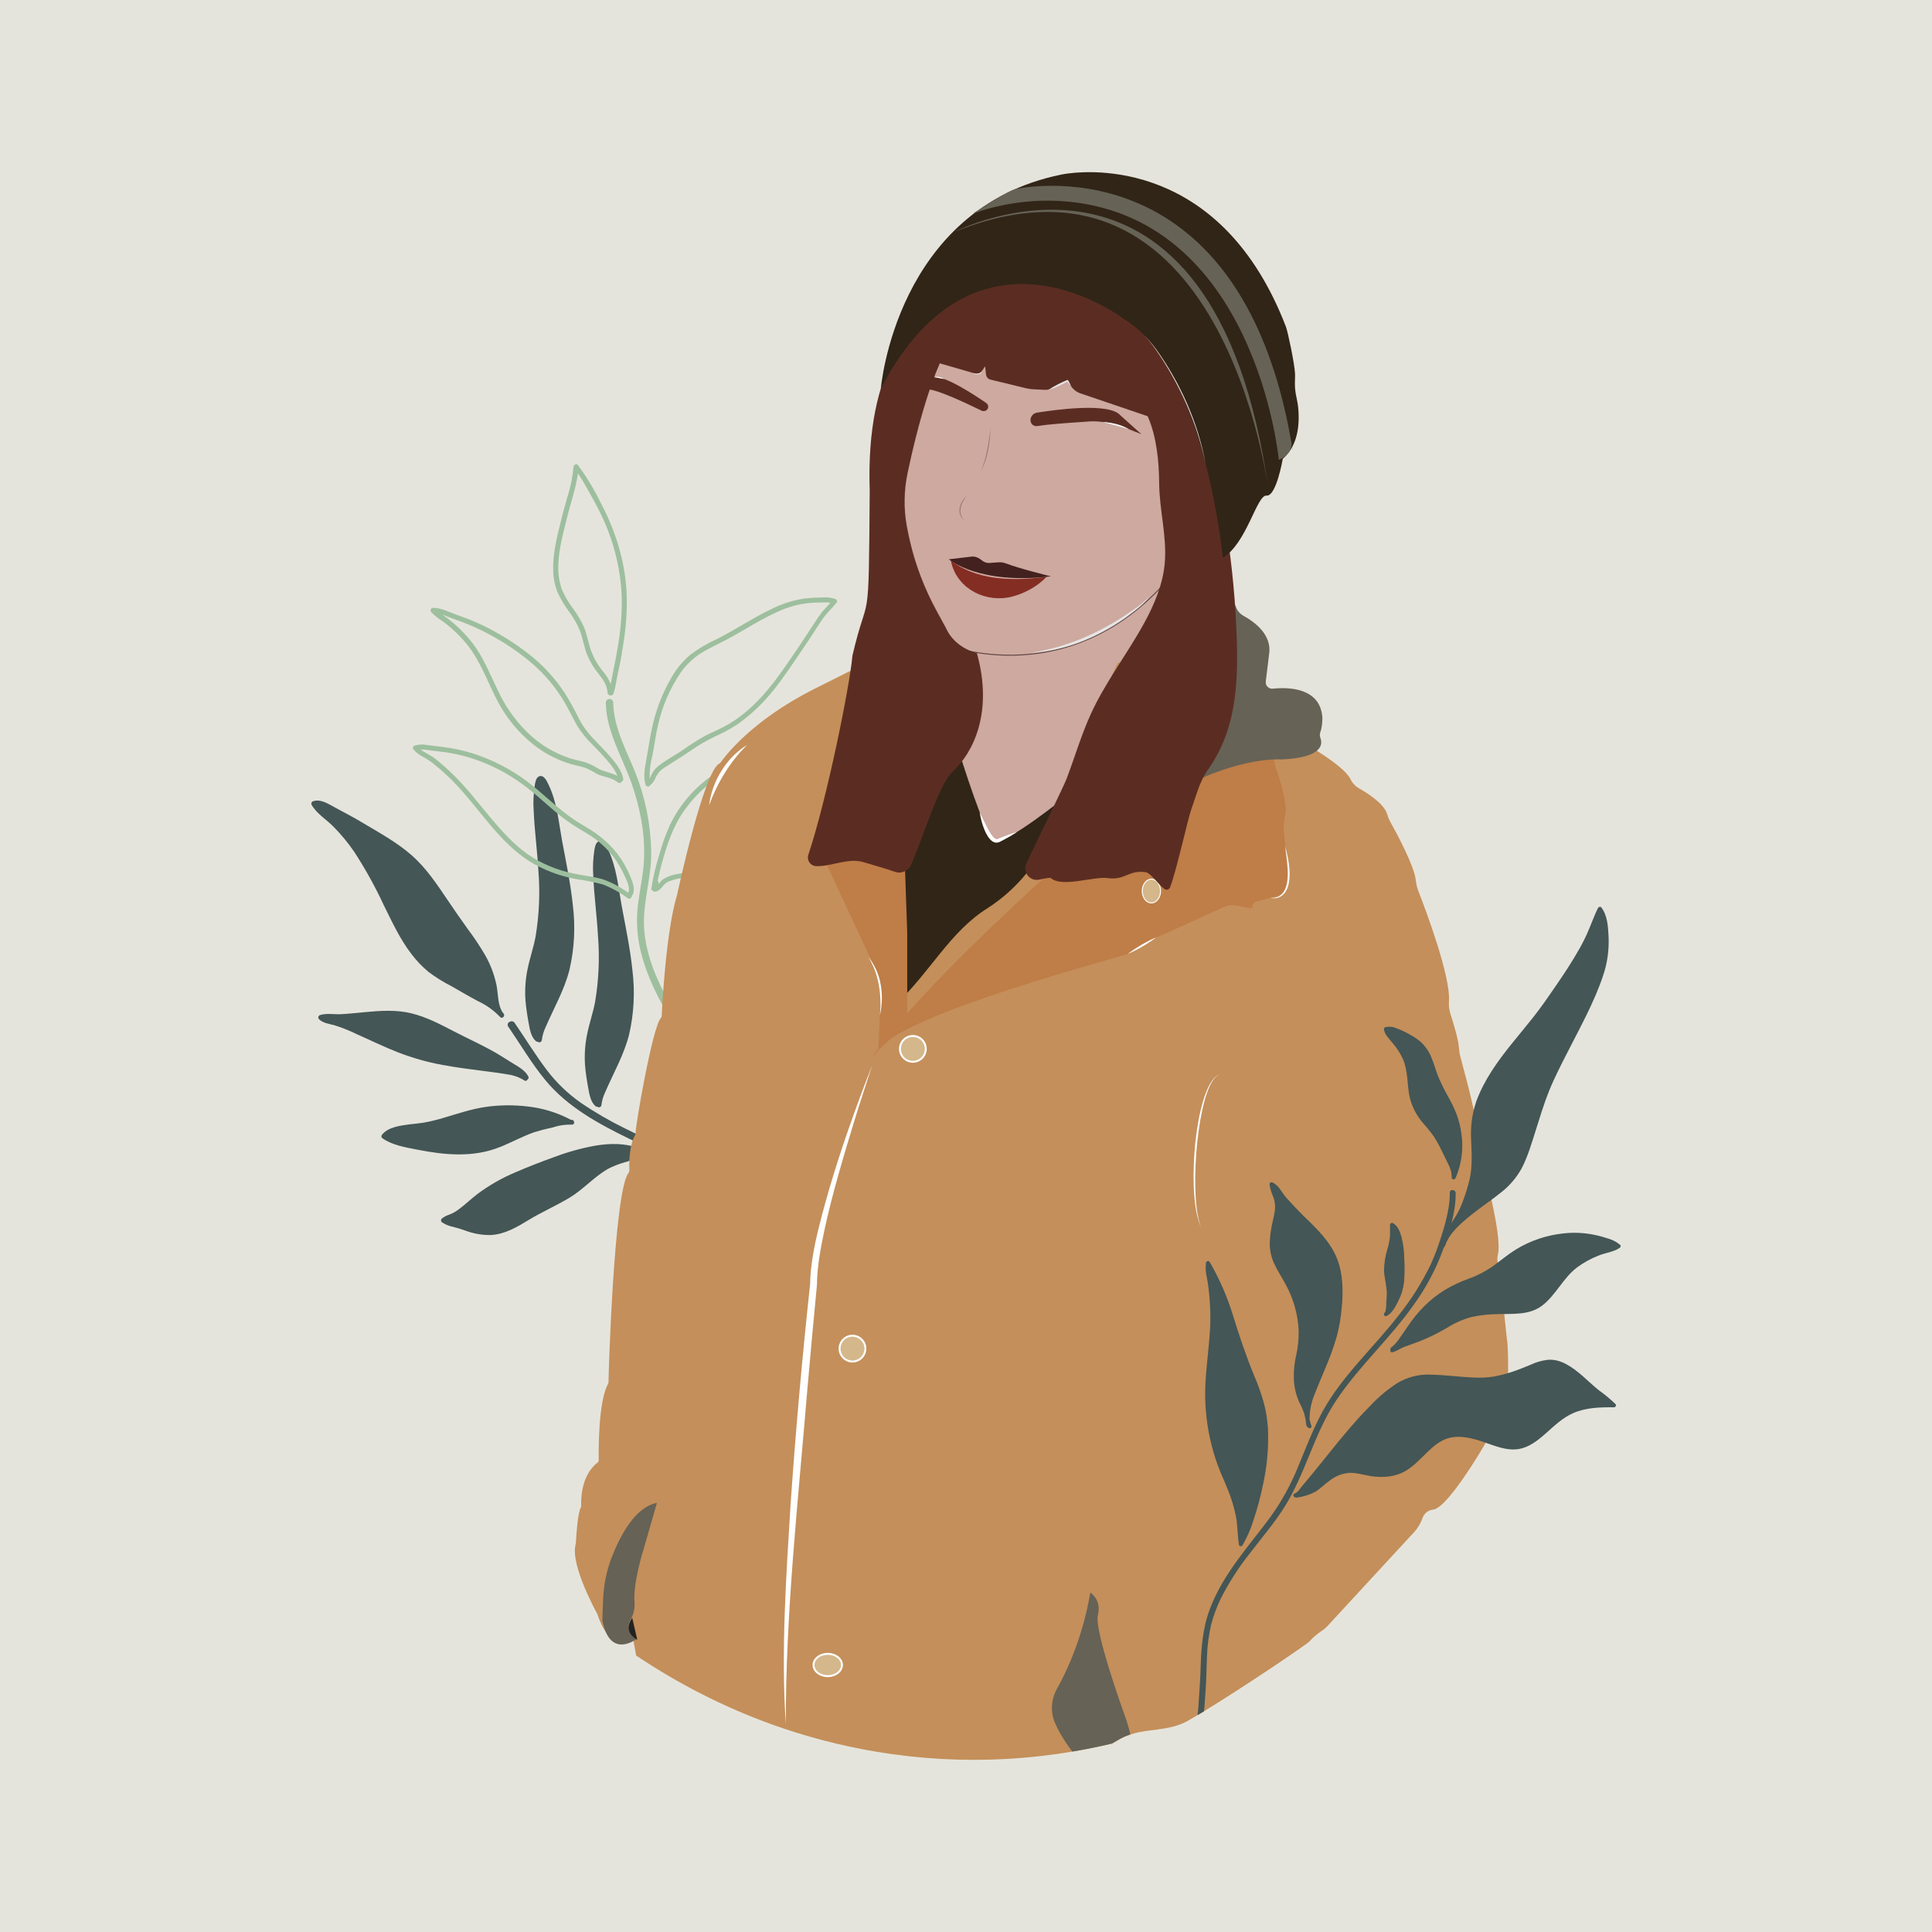 <?xml version="1.0" encoding="utf-8"?>
<!-- Generator: Adobe Illustrator 26.0.3, SVG Export Plug-In . SVG Version: 6.00 Build 0)  -->
<svg version="1.1" id="Layer_1" xmlns="http://www.w3.org/2000/svg" xmlns:xlink="http://www.w3.org/1999/xlink" x="0px" y="0px"
	 viewBox="0 0 500 500" style="enable-background:new 0 0 500 500;" xml:space="preserve">
<style type="text/css">
	.st0{fill:#E5E4DC;}
	.st1{fill:#445656;}
	.st2{fill:#9DBF9E;}
	.st3{fill:#CDA9A0;}
	.st4{fill:#312517;}
	.st5{fill:#CDA9A0;stroke:#604642;stroke-width:0.25;stroke-miterlimit:10;}
	.st6{fill:#5B2D22;}
	.st7{opacity:0.5;}
	.st8{fill:#604642;}
	.st9{fill:#842D23;}
	.st10{fill:#C48F5A;}
	.st11{fill:#BF7D47;}
	.st12{fill:#D4B78B;stroke:#FFFFFF;stroke-width:0.5;stroke-miterlimit:10;}
	.st13{fill:#D4B78B;stroke:#FFFFFF;stroke-width:0.25;stroke-miterlimit:10;}
	.st14{fill:#666256;}
	.st15{fill:#FFFFFF;}
	.st16{fill:#43211F;}
	.st17{fill:#232222;}
	.st18{fill:#E5E5E5;}
</style>
<rect class="st0" width="500" height="500"/>
<g>
	<path class="st1" d="M133.18,264.71c2.79,4.06,5.35,8.27,8.32,12.2c2.5,3.29,5.49,6.17,8.88,8.53c3.64,2.48,7.46,4.69,11.42,6.62
		c4.29,2.16,8.67,4.12,13.1,5.98c3.94,1.66,8.35,3.5,12.71,3.32c1.23-0.05,1.25,1.86,0,1.92c-4,0.16-8.07-1.29-11.74-2.77
		c-4.44-1.81-8.83-3.75-13.14-5.85c-7.87-3.84-15.87-8.19-21.54-15.06c-3.61-4.35-6.46-9.26-9.65-13.9
		C130.85,264.7,132.49,263.74,133.18,264.71z"/>
	<path class="st1" d="M80.65,208.3c1.28,2.24,3.68,3.69,5.49,5.48c2.07,2.07,3.94,4.33,5.59,6.75c2.83,4.37,5.36,8.93,7.56,13.66
		c2.16,4.35,4.2,8.83,7.19,12.71c1.29,1.71,2.77,3.26,4.41,4.63c1.88,1.4,3.88,2.65,5.97,3.71c2.29,1.31,4.56,2.65,6.89,3.88
		c2.13,0.99,4.05,2.37,5.67,4.07c0.53,0.63,1.42-0.28,0.9-0.9l-0.16-0.17c-1.4-2.01-1.2-4.72-1.64-7.03
		c-0.56-2.79-1.57-5.47-2.99-7.94c-1.36-2.33-2.86-4.58-4.49-6.74c-1.72-2.38-3.38-4.8-5.03-7.23c-2.9-4.27-5.65-8.51-9.58-11.93
		c-3.77-3.28-8.13-5.66-12.4-8.21c-2.37-1.43-4.8-2.71-7.26-4.02c-1.69-0.9-3.7-2.31-5.7-1.68c-0.1,0.02-0.19,0.07-0.26,0.14
		c-0.08,0.07-0.14,0.15-0.18,0.24c-0.04,0.09-0.06,0.19-0.05,0.29C80.57,208.11,80.6,208.21,80.65,208.3z"/>
	<path class="st1" d="M82.56,263.77c0.97,1.01,2.65,1.2,3.94,1.55c1.96,0.61,3.88,1.37,5.72,2.27c3.58,1.59,7.09,3.31,10.74,4.74
		c3.73,1.45,7.59,2.55,11.53,3.27c4.02,0.76,8.08,1.22,12.14,1.76c1.58,0.21,3.19,0.41,4.77,0.7c1.52,0.2,2.99,0.73,4.28,1.55
		c0.07,0.05,0.14,0.09,0.22,0.1c0.08,0.02,0.17,0.01,0.25-0.01c0.08-0.02,0.15-0.06,0.22-0.12c0.06-0.06,0.11-0.12,0.14-0.2
		c0.07-0.04,0.13-0.09,0.18-0.15c0.05-0.06,0.08-0.13,0.1-0.21s0.02-0.16,0.01-0.23s-0.04-0.15-0.08-0.22
		c-0.78-1.46-2.32-2.38-3.71-3.2c-1.68-1-3.3-2.11-5-3.07c-3.47-1.98-7.12-3.6-10.67-5.45c-3.55-1.85-7.01-3.65-10.82-4.59
		c-4-0.99-8.11-0.69-12.16-0.31c-2.04,0.18-4.07,0.41-6.12,0.52c-1.76,0.09-3.72-0.32-5.41,0.23c-0.11,0.03-0.21,0.09-0.28,0.17
		c-0.08,0.08-0.13,0.18-0.16,0.28c-0.03,0.11-0.03,0.22,0,0.33C82.43,263.59,82.48,263.69,82.56,263.77z"/>
	<path class="st1" d="M98.88,293.65c-0.07,0.07-0.12,0.15-0.14,0.24c-0.03,0.09-0.04,0.19-0.02,0.28c0.01,0.09,0.05,0.18,0.1,0.26
		c0.05,0.08,0.13,0.14,0.21,0.19c2.54,1.77,5.92,2.31,8.91,2.9c7.12,1.4,14.45,2.12,21.38-0.64c3.01-1.19,5.85-2.77,8.9-3.85
		c1.58-0.49,3.19-0.91,4.81-1.25c1.59-0.53,3.27-0.78,4.96-0.73c0.81,0.1,0.81-1.15,0-1.25h-0.31l-0.07-0.07
		c-3.44-1.81-7.21-2.96-11.1-3.38c-3.45-0.41-6.94-0.39-10.39,0.06c-3.88,0.51-7.55,1.77-11.3,2.88c-1.76,0.54-3.56,0.97-5.37,1.28
		c-1.2,0.19-2.42,0.28-3.61,0.43C103.49,291.32,100.45,291.7,98.88,293.65z"/>
	<path class="st1" d="M147.37,251.01c1.28-5.48,1.57-11.15,0.88-16.73c-0.58-5.63-1.76-11.18-2.79-16.73
		c-0.88-4.83-1.31-9.92-3.47-14.43c-0.39-0.81-1.12-2.53-2.29-2.26c-0.88,0.19-1.1,1.31-1.25,2.04c-0.38,2.32-0.5,4.67-0.33,7.02
		c0.23,5.17,0.93,10.32,1.22,15.49c0.45,5.68,0.2,11.39-0.74,17.01c-0.53,2.82-1.49,5.55-2.06,8.36c-0.56,2.66-0.74,5.4-0.55,8.12
		c0.16,1.95,0.47,3.92,0.82,5.84c0.27,1.56,0.62,3.61,1.85,4.68c0.06,0.06,0.14,0.1,0.22,0.13s0.17,0.04,0.25,0.03
		c0.09,0.08,0.2,0.14,0.32,0.16c0.12,0.02,0.24,0.01,0.36-0.03c0.11-0.04,0.21-0.12,0.29-0.22c0.07-0.1,0.12-0.22,0.13-0.34
		c0.14-1.15,0.47-2.27,0.97-3.31C143.31,260.93,146.03,256.27,147.37,251.01z"/>
	<path class="st1" d="M162.79,267.83c1.28-5.48,1.57-11.15,0.88-16.73c-0.58-5.63-1.76-11.18-2.79-16.73
		c-0.88-4.83-1.31-9.92-3.47-14.43c-0.39-0.81-1.12-2.53-2.29-2.26c-0.88,0.19-1.1,1.31-1.25,2.04c-0.38,2.32-0.5,4.67-0.33,7.02
		c0.23,5.17,0.93,10.32,1.22,15.49c0.45,5.68,0.2,11.39-0.74,17.01c-0.53,2.82-1.49,5.55-2.06,8.36c-0.56,2.66-0.74,5.4-0.55,8.12
		c0.16,1.95,0.47,3.92,0.82,5.84c0.27,1.56,0.62,3.61,1.85,4.68c0.06,0.06,0.14,0.1,0.22,0.13s0.17,0.04,0.25,0.03
		c0.09,0.08,0.2,0.14,0.32,0.16c0.12,0.02,0.24,0.01,0.36-0.03c0.11-0.04,0.21-0.12,0.29-0.22c0.07-0.1,0.12-0.22,0.13-0.34
		c0.14-1.15,0.47-2.27,0.97-3.31C158.73,277.75,161.45,273.09,162.79,267.83z"/>
	<path class="st1" d="M114.32,315.39c-0.07,0.07-0.12,0.15-0.15,0.24s-0.04,0.19-0.03,0.28c0.01,0.1,0.05,0.19,0.1,0.27
		c0.05,0.08,0.13,0.15,0.21,0.2c0.83,0.54,1.76,0.92,2.74,1.11c1.07,0.27,2.1,0.59,3.14,0.95c2.11,0.81,4.36,1.21,6.62,1.19
		c3.69-0.18,6.81-2.04,9.88-3.91c3.46-2.1,7.19-3.71,10.64-5.8c3.46-2.09,6.21-5.27,9.75-7.35c1.45-0.76,2.98-1.36,4.56-1.8
		c1.47-0.36,2.83-1.1,3.92-2.14c0.07-0.08,0.12-0.18,0.14-0.29c0.02-0.11,0.01-0.22-0.02-0.32c0.04-0.16,0.02-0.33-0.05-0.47
		c-0.07-0.15-0.2-0.26-0.35-0.33c-3.65-1.46-7.64-1.34-11.43-0.71c-3.54,0.64-7.01,1.6-10.37,2.87c-3.43,1.23-6.86,2.55-10.2,4
		c-3.53,1.48-6.86,3.38-9.91,5.67c-1.61,1.23-3.09,2.66-4.71,3.87c-0.76,0.58-1.59,1.06-2.48,1.41
		C115.59,314.55,114.92,314.91,114.32,315.39z"/>
	<path class="st2" d="M163.33,202.42c-2.42-6.74-6.43-13.21-6.55-20.57c0-0.25,0.1-0.5,0.28-0.68s0.42-0.28,0.68-0.28
		c0.25,0,0.5,0.1,0.68,0.28s0.28,0.42,0.28,0.68c0.11,6.46,3.44,12.37,5.78,18.22c2.5,6.35,3.87,13.09,4.05,19.92
		c0.23,7-2.37,13.76-1.8,20.77c0.57,6.77,3.39,13.2,6.64,19.07c1.8,3.31,3.78,6.59,5.92,9.72c0.91,1.39,1.98,2.66,3.19,3.78
		c1.02,0.91,2.16,1.97,2.42,3.38c0.22,1.2-1.62,1.72-1.8,0.51c-0.18-1.21-1.41-2.05-2.27-2.83c-1.02-0.99-1.93-2.09-2.7-3.28
		c-1.97-2.81-3.73-5.76-5.41-8.72c-3.36-5.83-6.31-12.13-7.44-18.82c-0.53-3.36-0.56-6.79-0.08-10.16
		c0.46-3.48,1.22-6.92,1.45-10.42c0.17-3.52-0.04-7.05-0.64-10.52C165.41,209.04,164.52,205.68,163.33,202.42z"/>
	<path class="st2" d="M145.02,135.42c0.58-2.32,1.17-4.64,1.85-6.93c0.81-2.5,1.33-5.09,1.56-7.7c0-0.49,0.74-0.91,1.12-0.45
		c2.35,3.19,4.39,6.59,6.1,10.15c1.86,3.52,3.36,7.2,4.48,11.01c1.1,3.77,1.78,7.64,2.02,11.55c0.19,4.19-0.04,8.39-0.68,12.53
		c-0.33,2.39-0.73,4.77-1.22,7.13c-0.24,1.12-0.51,2.23-0.71,3.36c-0.17,1.18-0.43,2.34-0.78,3.48c-0.08,0.14-0.2,0.26-0.34,0.34
		c-0.15,0.08-0.31,0.11-0.48,0.09s-0.32-0.08-0.45-0.19c-0.13-0.11-0.22-0.25-0.26-0.4c-0.05-2.01-1.17-3.55-2.37-5.07
		c-1.22-1.49-2.21-3.16-2.94-4.94c-0.73-1.91-1.06-3.92-1.72-5.85c-0.72-1.84-1.69-3.58-2.88-5.16c-1.14-1.54-2.13-3.18-2.95-4.9
		c-0.75-1.81-1.16-3.74-1.2-5.7C143.02,143.53,144.02,139.4,145.02,135.42z M145.3,152.27c0.75,1.82,1.74,3.54,2.93,5.12
		c1.15,1.55,2.14,3.22,2.93,4.97c0.76,1.81,1.07,3.83,1.69,5.72c0.74,2.09,1.85,4.04,3.28,5.76c0.8,0.96,1.45,2.04,1.93,3.19
		c0.26-1.25,0.45-2.53,0.72-3.77c0.44-2.01,0.82-4.02,1.14-6.04c0.7-4.08,1.04-8.21,1-12.35c-0.25-7.76-2.19-15.38-5.68-22.34
		c-0.92-1.92-2.01-3.8-3.06-5.69c-0.81-1.47-1.65-2.94-2.61-4.33c-0.51,3.83-1.85,7.51-2.77,11.26c-1.02,4.11-2.19,8.26-2.31,12.51
		c-0.09,2.01,0.19,4.03,0.82,5.94L145.3,152.27L145.3,152.27z"/>
	<path class="st2" d="M167.25,196.68c0.44-2.33,0.78-4.69,1.24-7.02c0.95-5.22,2.84-10.24,5.57-14.81c1.25-2.08,2.84-3.93,4.7-5.49
		c2.09-1.55,4.34-2.88,6.72-3.95c4.77-2.4,9.19-5.42,14.02-7.72c2.67-1.35,5.53-2.29,8.49-2.77c1.52-0.18,3.04-0.28,4.57-0.29
		c1.21-0.12,2.44,0.01,3.6,0.37c0.34,0.14,0.67,0.57,0.38,0.9c-0.65,0.85-1.4,1.61-2.13,2.4c-0.86,0.96-1.64,1.99-2.32,3.08
		c-1.29,1.93-2.51,3.91-3.83,5.83c-2.49,3.62-4.87,7.34-7.6,10.8c-2.75,3.58-6.02,6.74-9.71,9.38c-1.9,1.25-3.9,2.33-5.98,3.25
		c-2.12,1.01-4.15,2.19-6.07,3.53c-2.24,1.55-4.57,2.95-6.85,4.43c-1,0.6-1.8,1.48-2.31,2.52c-0.29,0.81-0.8,1.53-1.46,2.08
		c-0.06,0.11-0.15,0.21-0.27,0.27c-0.11,0.06-0.24,0.09-0.37,0.08c-0.13-0.01-0.25-0.06-0.35-0.14s-0.18-0.19-0.22-0.31
		C166.45,201.01,166.87,198.75,167.25,196.68z M168.82,200.06c0.45-0.8,1.08-1.49,1.83-2.03c1.83-1.41,3.96-2.52,5.89-3.81
		c1.93-1.4,3.95-2.68,6.03-3.84c2.04-1.04,4.17-1.88,6.15-3.06c7.8-4.67,12.79-12.24,17.74-19.56c1.45-2.14,2.87-4.31,4.28-6.48
		c0.64-1.03,1.34-2.03,2.09-2.99c0.67-0.8,1.42-1.53,2.11-2.3c-0.73-0.09-1.46-0.12-2.19-0.07c-1.22,0-2.45,0.05-3.65,0.17
		c-2.67,0.31-5.28,1.04-7.71,2.18c-4.63,2.04-8.84,4.87-13.29,7.23c-2.22,1.19-4.57,2.21-6.69,3.55c-2.06,1.31-3.83,3-5.23,4.99
		c-2.82,4.16-4.83,8.8-5.9,13.7c-0.62,2.59-0.91,5.22-1.45,7.82c-0.52,1.94-0.76,3.94-0.69,5.95
		C168.38,201.08,168.56,200.55,168.82,200.06z"/>
	<path class="st2" d="M112.12,157.31c2.19,0,4.22,1.17,6.25,1.87c2.29,0.77,4.54,1.68,6.72,2.74c4.14,2.01,8.06,4.45,11.69,7.29
		c3.67,2.84,6.85,6.28,9.4,10.18c1.25,2,2.4,4.07,3.44,6.19c1,2.01,2.29,3.85,3.83,5.47c1.56,1.65,3.19,3.23,4.66,4.98
		c1.32,1.57,2.77,3.36,3.19,5.47c0.03,0.14,0.02,0.29-0.05,0.43c-0.07,0.13-0.18,0.24-0.31,0.29c-0.04,0.1-0.1,0.19-0.18,0.26
		c-0.08,0.07-0.18,0.12-0.28,0.15s-0.21,0.03-0.31,0c-0.1-0.02-0.2-0.07-0.28-0.14c-1.51-1.33-3.76-1.34-5.5-2.25
		c-0.89-0.56-1.82-1.05-2.78-1.47c-1.22-0.42-2.51-0.65-3.76-0.99c-4.09-1.2-7.88-3.3-11.08-6.15c-3.25-2.84-5.94-6.27-7.96-10.11
		c-2.17-4.08-3.75-8.47-6.24-12.37c-1.45-2.23-3.19-4.25-5.16-6.02c-0.94-0.89-1.95-1.71-3.01-2.45c-0.98-0.6-1.89-1.33-2.7-2.15
		c-0.12-0.08-0.21-0.2-0.25-0.34s-0.04-0.29,0.01-0.43s0.14-0.25,0.26-0.33C111.84,157.33,111.98,157.3,112.12,157.31z
		 M117.58,161.46c1.74,1.51,3.33,3.19,4.75,5.02c2.81,3.7,4.5,8.06,6.53,12.23c1.88,4.05,4.46,7.72,7.63,10.84
		c3.11,3.04,6.86,5.33,10.96,6.68c1.4,0.44,2.84,0.68,4.24,1.12c1.05,0.39,2.06,0.89,3.01,1.5c1.6,0.91,3.5,1.09,5.1,1.96
		c-0.64-1.45-1.52-2.77-2.59-3.93c-1.25-1.48-2.59-2.85-3.94-4.23c-1.5-1.44-2.81-3.07-3.9-4.84c-1.12-1.93-2.05-3.98-3.18-5.92
		c-2.27-3.88-5.17-7.36-8.57-10.28c-3.42-2.88-7.13-5.39-11.08-7.47c-2.38-1.29-4.85-2.4-7.38-3.33c-1.12-0.41-2.26-0.79-3.37-1.24
		c-0.44-0.18-0.9-0.36-1.33-0.52l0.58,0.4c0.89,0.62,1.75,1.3,2.55,2.03v-0.02H117.58z"/>
	<path class="st2" d="M107.32,192.95c1.04-0.31,2.14-0.36,3.21-0.14l3.77,0.47c2.78,0.32,5.52,0.9,8.19,1.74
		c4.85,1.58,9.42,3.91,13.54,6.92c4.32,3.17,8.02,7.13,12.47,10.14c2.08,1.4,4.33,2.51,6.32,4.04c1.83,1.36,3.48,2.95,4.88,4.74
		c1.38,1.81,2.52,3.78,3.39,5.88c0.64,1.5,1.54,3.78,0.37,5.24c0,0.11-0.03,0.21-0.08,0.3s-0.13,0.17-0.22,0.22s-0.2,0.08-0.3,0.08
		c-0.11,0-0.21-0.03-0.3-0.08c-2.01-1.47-4.2-2.68-6.52-3.6c-2.24-0.6-4.52-1.05-6.82-1.37c-4.33-0.77-8.47-2.34-12.22-4.64
		c-7.76-4.97-12.64-13.14-18.84-19.74c-1.83-1.93-3.79-3.74-5.87-5.41c-0.89-0.71-1.84-1.34-2.84-1.89c-0.89-0.45-1.7-1.06-2.37-1.8
		c-0.09-0.07-0.15-0.17-0.19-0.28s-0.04-0.22-0.02-0.33c0.02-0.11,0.07-0.21,0.15-0.3C107.11,193.05,107.21,192.99,107.32,192.95z
		 M112.47,196.24c1.88,1.48,3.67,3.07,5.35,4.76c3.2,3.21,5.96,6.82,8.86,10.29c2.9,3.47,6.06,7.05,9.81,9.74
		c3.61,2.47,7.68,4.18,11.97,5.04c2.52,0.56,5.13,0.76,7.6,1.51c2.32,0.83,4.51,1.99,6.5,3.44c0.68-1.15-0.44-3.33-0.9-4.32
		c-0.78-1.75-1.75-3.41-2.9-4.95c-1.38-1.78-3-3.36-4.81-4.69c-1.88-1.39-3.96-2.43-5.91-3.73c-4.12-2.7-7.57-6.31-11.44-9.33
		c-3.83-3.02-8.11-5.43-12.69-7.13c-2.69-1-5.48-1.71-8.32-2.14c-1.44-0.22-2.9-0.35-4.33-0.55c-0.81-0.15-1.63-0.22-2.45-0.22
		C109.95,194.82,111.37,195.38,112.47,196.24z"/>
	<path class="st2" d="M168.57,229.97c0.47-3.05,1.18-6.07,2.12-9.01c0.71-2.59,1.63-5.12,2.73-7.56c2.21-4.56,5.45-8.54,9.45-11.65
		c4.56-3.55,9.77-5.89,14.87-8.48c5.43-2.84,10.64-6.09,15.58-9.72c2.09-1.69,4.45-3,6.98-3.89c1.11-0.32,3.58-1.22,4.35,0.15
		c0.77,1.36-1.51,3.14-2.34,3.95c-1.82,1.92-3.35,4.08-4.56,6.44c-2.63,4.8-4.56,10.14-8.1,14.35c-1.71,2.03-3.9,3.59-6.38,4.55
		c-2.81,1.11-5.78,1.7-8.55,2.9c-2.41,0.88-4.46,2.55-5.82,4.73c-1.36,2.38-2.08,5.11-3.79,7.27c-1.55,1.99-3.74,2.64-6.16,2.91
		c-1.23,0.1-2.44,0.27-3.65,0.53c-1.22,0.3-2.67,0.63-3.52,1.62c-0.63,0.72-1.15,1.55-2.17,1.7c-0.13,0.02-0.26,0.01-0.38-0.03
		s-0.23-0.11-0.32-0.21c-0.11-0.03-0.21-0.11-0.28-0.2C168.59,230.21,168.56,230.09,168.57,229.97z M171.37,227.72
		c0.97-0.68,2.07-1.15,3.24-1.37c2.2-0.58,4.56-0.45,6.69-1.12c2.61-0.81,3.82-3.29,4.85-5.61s1.99-4.65,3.94-6.32
		c4.08-3.51,9.76-3.74,14.41-6.11c4.65-2.37,7.18-7.59,9.4-12.1c2.22-4.51,4.29-9.09,7.86-12.55c0.62-0.62,1.19-1.29,1.72-1.98
		c0.01-0.04,0.01-0.07,0-0.11h-0.23c-0.45-0.01-0.89,0.04-1.32,0.16c-2.08,0.48-4.06,1.36-5.82,2.57c-4.8,3.24-9.43,6.7-14.5,9.53
		c-4.78,2.66-9.86,4.75-14.5,7.67c-4.36,2.65-8.06,6.26-10.82,10.55c-2.79,4.46-4.28,9.61-5.56,14.66c-0.2,0.79-0.37,1.58-0.54,2.37
		c0.11,0.07,0.19,0.17,0.23,0.29s0.05,0.25,0.01,0.37c0,0.09-0.05,0.19-0.07,0.28C170.67,228.48,171.01,228.09,171.37,227.72z"/>
	
		<rect x="183.68" y="172.26" transform="matrix(0.198 -0.98 0.98 0.198 -1.818 423.822)" class="st3" width="149.04" height="81.53"/>
	<path class="st4" d="M275.77,206.19c0,0-15.27,12.33-18.35,11.56c-2.2-0.55-9.14-22.95-9.14-22.95l-18.66,14.74v66.97l39.37-33.2
		l8.02-25.93L275.77,206.19z"/>
	<path class="st5" d="M242.85,166.22c0,0,36.66,16.09,64.22-22.25l-3.08-42.11l-13.01-34.14l-46.87,0.56l-16.65,48.22
		C227.46,116.51,234.03,165.52,242.85,166.22z"/>
	<path class="st6" d="M241.11,93.43l11.28,3.25c0.62,0.18,1.29-0.05,1.66-0.58l0.91-1.28l0.22,2.1c0.07,0.64,0.53,1.17,1.15,1.32
		l9.18,2.23c0.64,0.16,1.3,0.25,1.96,0.28l2.87,0.14c0.62,0.03,1.23-0.1,1.79-0.37l4.14-2.01l0.89,1.38
		c0.57,0.89,1.43,1.57,2.44,1.91l18.18,6.18l4.15-17.72l-3.73-11.57l-15.44-7.09l-25.41-2.43L241.11,93.43z"/>
	<path class="st6" d="M266.69,108.76c0-0.98,0.7-1.81,1.67-1.96c4.83-0.78,18.68-2.68,21.56,0.66l5.46,4.9l-5.02-1.99
		c-0.61-0.24-1.3-0.37-1.94-0.53c-0.67-0.17-1.35-0.33-2.04-0.46c-1.37-0.26-2.79-0.4-4.19-0.33c-0.98,0.05-1.96,0.15-2.94,0.21
		c-2,0.13-4,0.27-5.99,0.45c-1.6,0.14-3.21,0.3-4.8,0.55C267.52,110.41,266.69,109.7,266.69,108.76z"/>
	<path class="st6" d="M255.73,105.46L255.73,105.46c0.09-0.44-0.1-0.89-0.48-1.15c-2.42-1.68-11.3-7.62-13.82-6.6l-0.94,3.11
		c0,0,1.94-0.23,13.52,5.45C254.73,106.63,255.59,106.22,255.73,105.46z"/>
	<g class="st7">
		<path class="st8" d="M256.43,110.65c-0.32,3.85-0.67,7.98-2.66,11.37C255.45,118.54,255.78,114.42,256.43,110.65L256.43,110.65z"
			/>
	</g>
	<g class="st7">
		<path class="st8" d="M250.27,128.26c-1.59,1.78-2.64,4.65-0.59,6.51C247.28,133.09,248.37,129.84,250.27,128.26L250.27,128.26z"/>
	</g>
	<path class="st9" d="M246.07,145.09c0,0,0.14,0.57,0.23,0.9c1.75,6.54,9.02,10.23,15.91,8.34c2.73-0.75,6.03-2.34,8.67-5.06
		C261.02,150.56,252.51,149.92,246.07,145.09z"/>
	<path class="st10" d="M390.13,347.79c-0.56-4.8-1.49-14.18-1.97-19.14c-0.06-0.62-0.99-1.9-0.51-3.96
		c1.24-5.17-4.09-23.92-4.65-25.85c-0.03-0.11-0.03-0.23-0.01-0.33c0.6-3.99-3.53-19.52-5.01-24.88c-0.24-0.88-0.36-1.79-0.43-2.71
		c-0.14-1.9-1.34-5.91-2.13-8.38c-0.35-1.08-0.52-2.22-0.43-3.37c0.49-6.33-5.86-23.29-7.95-28.66c-0.34-0.87-0.53-1.8-0.64-2.74
		c-0.41-3.69-4.78-11.82-6.56-15.02c-0.39-0.69-0.66-1.46-0.91-2.22c-0.82-2.54-4.85-5.16-7.25-6.53c-0.02-0.01-0.03-0.02-0.05-0.03
		c-0.86-0.51-1.59-1.25-2.04-2.18c-2.39-5.09-19.98-13.73-20.65-14.06c-0.01,0-0.03-0.01-0.04-0.02l-23.42-13.64l-3.8-2.21
		c-0.09-0.06-0.2-0.09-0.31-0.09l-3.91-0.12l-7.67-0.24c-0.26-0.01-0.52,0.14-0.64,0.39c-3.29,6.75-5.69,14.05-8.09,21.35
		c-4.07,12.38-8.13,24.7-16.46,34.12c-2.53,2.86-5.47,5.46-8.92,7.7c-0.01,0.01-0.02,0.02-0.04,0.03
		c-9.7,6.02-14.82,16.43-23.5,24.64l-0.03,0.03c-0.62,0.67-1.43,1.74-2.08,2.96c-0.33,0.62-1.21,0.43-1.28-0.28
		c-1.79-17.2-2.15-34.85-0.21-52.01c1.02-12.61,3.57-25.21,10.23-37.27c0.36-0.77,0.53-1.63,0.59-2.5c0.03-0.41-0.27-0.77-0.66-0.79
		l-10.14-0.33c-0.11,0-0.22,0.03-0.32,0.07l-8.81,4.42l-8.7,4.36c-16.42,8.25-23.36,17.76-24.26,19.07
		c-0.07,0.09-0.17,0.17-0.27,0.21c-4.06,1.94-10.77,33.08-10.96,33.97c0,0.01-0.01,0.02-0.01,0.03c-2.9,9.61-3.85,28.63-3.98,31.37
		c-0.01,0.19-0.07,0.36-0.2,0.49c-2.14,2.09-6.7,28.32-6.55,29.84c0.02,0.15-0.01,0.29-0.09,0.41c-1.69,2.75-1.6,8.01-1.54,9.31
		c0,0.19-0.06,0.37-0.19,0.52c-3.78,4.62-5.21,52.59-5.2,54.24c0,0.12-0.04,0.25-0.1,0.36c-2.57,4.56-2.47,17.43-2.43,19.8
		c0,0.24-0.11,0.44-0.29,0.59c-4.39,3.34-4.31,9.87-4.24,11.2c0,0.13-0.02,0.27-0.08,0.38c-0.81,1.37-1.17,6.8-1.27,8.7
		c-0.02,0.35-0.05,0.69-0.13,1.02c-1.29,5.29,5.29,17.24,5.66,17.91c0.01,0.02,0.02,0.04,0.02,0.06c0.32,0.99,0.66,1.85,1.01,2.58
		c0,0.01,0,0.01,0,0.01c2.56,5.37,5.74,4.3,7.22,3.39c0.15-0.09,0.32-0.12,0.49-0.07c0.25,0.05,0.46,0.27,0.53,0.57l0.77,4.19
		c10.94,7.34,22.67,13.33,35.05,17.8c8.71,3.14,17.75,5.53,27.08,7.09c11.29,1.89,22.53,2.48,33.62,1.88
		c3.11-0.18,6.21-0.44,9.29-0.8c2.62-0.3,5.23-0.67,7.82-1.12c1.65-0.27,3.3-0.58,4.93-0.91c1.8-0.35,3.59-0.74,5.36-1.17
		c0.45-0.29,0.91-0.55,1.33-0.77c1.12-0.7,2.25-1.2,3.4-1.57c3.02-0.98,6.12-1.07,9.18-1.62c2.11-0.38,4.19-0.97,6.22-2.21
		c0.04-0.03,0.07-0.05,0.11-0.07c0.57-0.32,1.19-0.68,1.85-1.08c0.54-0.31,1.1-0.65,1.69-1.01c9.88-6.01,26.69-17.33,27.4-18.17
		c0.92-1.12,2.43-2.21,3.28-2.78c0.44-0.3,0.86-0.65,1.22-1.04l22.49-24.37c0.96-1.04,1.7-2.28,2.18-3.65
		c0.22-0.63,0.6-1.15,1.07-1.52c0.49-0.38,1.06-0.61,1.68-0.67c4.31-0.41,16.44-21.71,17.08-23.8c0.11-0.36,0.25-0.7,0.43-1.02
		C391.12,361.13,390.13,347.79,390.13,347.79z M330.29,342.86c0.04,0.11,0.05,0.22,0.02,0.33c0,0,0,0,0,0.01
		c0,0.03,0,0.05-0.01,0.08c-0.3,0.86-1.41,4.27-1.36,7.14v0.12c0.03,0.87,0.15,1.67,0.44,2.35c0.04,0.1,0.11,0.19,0.2,0.25
		c0.36,0.28,1.34,1.16,1.27,2.49c0,0,0,0.01,0,0.02c-0.01,0.22-0.05,0.43-0.13,0.67c-0.18,0.56-0.23,0.99-0.21,1.32v0.01
		c0,0.05,0.01,0.1,0.01,0.14c0.01,0.08,0.01,0.15,0,0.23c0,0.01,0,0.01,0,0.01c-0.05,0.35-0.32,0.62-0.67,0.62h-2.89
		c-0.29,0-0.55,0.2-0.65,0.49c-0.11,0.36-0.26,0.87-0.34,1.29c-0.07,0.37-0.41,0.63-0.76,0.58c-0.83-0.12-2.13-0.33-2.88-0.44
		c-0.32-0.05-0.54-0.31-0.59-0.64v-0.1l0.07-3.37v-0.02c0-0.15-0.04-0.31-0.12-0.44c-0.4-0.63-1.65-2.91-1.76-7.06
		c-0.01-0.12-0.01-0.27-0.01-0.4c0-0.97,0.04-2.04,0.19-3.19c0.01-0.01,0.01-0.03,0.01-0.04c0.15-0.61,3.56-14.44,3.56-14.72
		c0-0.13,0.07-1.53,0.14-2.89c0-0.05,0-0.11,0.02-0.16v-0.02c0.12-0.46,0.63-0.65,0.99-0.42c0.11,0.06,0.22,0.17,0.28,0.3
		c1.26,2.66,3.1,6.7,3.33,8.19c0.03,0.19,0.11,0.35,0.25,0.46l1.47,1.22c0.17,0.14,0.38,0.2,0.59,0.13l0.08-0.02
		c0.22-0.05,0.42,0,0.58,0.12c0.17,0.13,0.28,0.34,0.28,0.59c0,0.23-0.1,0.43-0.26,0.58c-0.46,0.41-1.39,1.46-1.32,3.05
		C330.09,342.06,330.17,342.44,330.29,342.86z"/>
	<path class="st11" d="M330.34,189.89c0,0-0.08,2.6-0.46,4.42c-0.3,1.46-0.18,2.98,0.3,4.39c1.23,3.56,3.07,9.66,2.39,12.42
		c-0.3,1.19-0.46,2.41-0.35,3.63l1.18,13.22c0.15,1.73-0.95,3.32-2.62,3.79l-5.7,1.59c-0.55,0.15-0.93,0.66-0.93,1.23l0,0
		c0,0.3-0.27,0.52-0.56,0.46l-3.8-0.72c-0.98-0.19-2-0.07-2.91,0.35l-14.96,6.8c-0.34,0.16-0.69,0.3-1.04,0.44
		c-1.34,0.53-5.23,2.12-6.68,3.53c-0.68,0.66-1.46,1.18-2.36,1.45c-10.46,3.18-64.17,17.42-65.81,26.74c0,0,5.76-12.1,51.51-53.1
		l29.54-39.66L330.34,189.89z"/>
	<path class="st11" d="M233.7,209.9l1.09,31.46v23.52l-7.46,6.89l0.66-15.87c-0.23-1-0.29-3.07-0.88-3.91l-14.09-30.27L233.7,209.9z
		"/>
	<ellipse class="st12" cx="214.22" cy="430.9" rx="3.68" ry="2.89"/>
	<circle class="st12" cx="220.62" cy="349.02" r="3.34"/>
	<circle class="st12" cx="236.25" cy="271.45" r="3.34"/>
	<ellipse class="st10" cx="331.09" cy="345.68" rx="17.85" ry="23.62"/>
	<ellipse class="st13" cx="297.98" cy="230.6" rx="2.37" ry="3.08"/>
	<path class="st14" d="M292.53,448.89c-1.15,0.37-2.28,0.87-3.4,1.57c-0.42,0.23-0.88,0.49-1.33,0.77
		c-1.78,0.42-3.56,0.82-5.36,1.17c-1.63,0.33-3.28,0.64-4.93,0.91c-1.59-2.11-3.43-4.88-4.56-7.64c-1.16-2.82-0.88-6.02,0.62-8.68
		c2.26-3.99,6.53-12.73,8.6-24.82c0,0,2.99,1.78,1.96,5.79c-1.03,4.02,6.9,25.84,6.9,25.84S291.97,446.3,292.53,448.89z"/>
	<path class="st14" d="M155.88,419.35l0.2-5.35c0.14-3.82,0.91-7.6,2.31-11.16c2.19-5.57,6.06-12.85,11.62-13.89l-3.5,12.17
		c0,0-2.71,8.48-2.3,13.55c0.12,1.5-0.19,3-0.92,4.32l-0.21,0.38c-0.7,1.27-0.4,2.85,0.71,3.79l1.08,0.91
		C164.88,424.06,157.89,429.7,155.88,419.35z"/>
	<g>
		<path class="st15" d="M203.37,446.25c-1.27-18.93,0.08-38.17,1.24-57.07c1.32-18.99,3-37.95,5.05-56.88
			c0.03-4.48,1.09-10.01,2.24-14.61c2.38-9.55,5.34-18.92,8.65-28.17c1.63-4.63,3.36-9.22,5.16-13.79c-1.51,4.67-3.06,9.32-4.5,14
			c-2.85,9.36-5.69,18.75-7.78,28.31c-1.01,4.8-1.97,9.66-2,14.44c-0.93,9.46-1.77,18.93-2.6,28.41
			C206.48,389.3,203.3,417.73,203.37,446.25L203.37,446.25z"/>
	</g>
	<g>
		<path class="st15" d="M310.91,317.71c-3.71-7.12-2.04-31.7,2.9-38.19c0.54-0.68,1.18-1.33,2.02-1.61
			c-0.82,0.32-1.42,0.99-1.92,1.69C309.57,285.75,307.75,310.94,310.91,317.71L310.91,317.71z"/>
	</g>
	<path class="st6" d="M244.77,162.45l-2.44-4.48c-3.04-5.6-5.35-11.57-6.8-17.77c-0.31-1.34-0.61-2.73-0.86-4.11
		c-0.82-4.52-0.73-9.15,0.21-13.65c2.07-9.85,7.47-32.43,14.44-37.69c0,0,10.32-11.86,23.71-11.49c0,0-50.11-10.31-47.95,53.74
		c-0.26,38.09-0.26,24.66-4.47,42.67c-0.67,7.79-6.59,37.11-11.41,51.54c-0.47,1.41,0.54,2.91,2.03,2.95
		c3.93,0.11,8.37-2.24,12.26-1.03c2.76,0.86,5.47,1.56,8.14,2.5c1.63,0.58,3.43-0.21,4.13-1.79c3.1-6.93,7.2-20.87,10.8-24.17
		c5.28-4.84,10.55-15.29,6.25-30.69C252.81,168.99,247.15,167.86,244.77,162.45z"/>
	<path class="st16" d="M254.34,145.19l-0.74-0.54c-0.67-0.49-1.5-0.7-2.32-0.58l-5.72,0.67c0,0,7.66,6.66,26.41,4.42
		c0,0-8.18-2.01-11.64-3.35c-0.6-0.23-1.24-0.33-1.88-0.29l-2.4,0.17C255.43,145.73,254.83,145.55,254.34,145.19z"/>
	<path class="st17" d="M163.63,418.73c0,0-2.81,3.31,1.3,5.66L163.63,418.73z"/>
	<path class="st14" d="M305.12,204.19l9.37-53.02c0,0,4.48,3.28,5.38,5.93c0.34,0.99,1.08,1.8,2,2.31c2.76,1.51,7.43,4.88,6.56,9.99
		l-0.85,6.97c-0.13,1.06,0.76,1.97,1.83,1.86c4-0.42,12.37-0.33,12.83,7.59c0,0,0,2.27-0.54,3.67c-0.18,0.48-0.16,1.01,0.02,1.5
		c0.6,1.58,0.66,5.06-10.02,5.56C331.7,196.54,321.26,195.61,305.12,204.19z"/>
	<path class="st6" d="M271.96,227.25c2.9,2.54,11.12-0.52,14.77,0c4.49,0.63,5.31-2.18,9.79-1.52c1.25,0.18,3.17,3.06,4.78,4.31
		c0.51,0.4,1.27,0.21,1.51-0.4c1.67-4.26,4.6-17.76,5.53-20.3c1.32-3.59,2.03-6.94,4.23-10.06c2.27-3.22,4.04-6.79,5.22-10.55
		c2.63-8.39,2.57-17.63,2.17-26.38c-0.44-9.68-1.48-19.32-3.14-28.86c-1.3-7.49-2.36-15.05-4.39-22.39
		c-0.9-3.25-1.91-6.23-3.74-9.07c-1.84-2.85-4.01-5.47-5.91-8.27c-1.62-2.38-3.23-4.77-4.85-7.15c-0.49-0.73-1.62-0.49-1.78,0.38
		c-0.56,3.11-0.89,6.17-1.08,8.86c-0.3,4.12,0.38,8.25,2.02,12.04c2.23,5.13,2.87,11.61,2.9,17.13c0.04,6.82,1.98,13.58,1.47,20.4
		c-0.42,5.6-2.66,10.92-5.36,15.85c-4.43,8.07-10.16,15.42-13.95,23.85c-2.36,5.26-4.04,10.93-6.09,16.34
		c-0.82,2.17-6.91,14.54-10.44,21.98c-1.07,2.25,0.91,4.74,3.34,4.21C270.5,227.31,271.77,227.08,271.96,227.25z"/>
	<path class="st4" d="M335.18,100.66c-0.01-0.16-0.03-0.32-0.04-0.48c-0.07-1.17,0.06-2.34,0.01-3.52
		c-0.13-2.65-1.86-10.81-2.34-12.06c-0.51-1.33-1.05-2.65-1.62-3.96c-1.06-2.43-2.23-4.81-3.52-7.13c-2.25-4.04-4.86-7.88-7.9-11.37
		c-2.57-2.96-5.45-5.65-8.6-7.98c-2.74-2.02-5.68-3.76-8.77-5.17c-2.7-1.23-5.52-2.22-8.4-2.94c-2.46-0.62-4.97-1.04-7.5-1.28
		c-2.01-0.19-4.04-0.26-6.06-0.19c-1.37,0.04-2.73,0.14-4.09,0.32c-0.53,0.07-1.06,0.15-1.59,0.26
		c-42.95,8.67-46.8,55.41-46.8,55.41c24.76-47.58,63.03-17.92,63.03-17.92c20.85,12.59,25.46,61.67,25.46,61.67
		c6.16-3.53,8.81-16.34,11.33-16.06c2.52,0.28,4.2-9.51,4.2-9.51c1.13-0.97,1.97-2.12,2.59-3.35c0.01-0.41,0.01-0.83,0.01-1.24
		c0,0.41,0,0.83-0.01,1.24c1.22-2.43,1.58-5.22,1.52-7.92c-0.03-1.31-0.14-2.64-0.42-3.92
		C335.46,102.61,335.27,101.64,335.18,100.66z"/>
	<path class="st14" d="M246.95,60.03c0,0,67.4-34.89,81.4,67.25C328.34,127.28,316.8,31.95,246.95,60.03z"/>
	<path class="st14" d="M334.22,114.54c-13.71-79.06-71.53-65.59-71.53-65.59c-2.79,0.89-10.9,6.34-10.9,6.34s10.09-4.08,22.78-3.26
		c50.42,3.25,56.39,67,56.39,67c3.65-1.57,3.25-4.3,3.25-4.3s0.11,0.65,0.31,1.77c0-0.05,0-0.09,0.01-0.14
		C334.43,115.75,334.33,115.15,334.22,114.54z"/>
	<path class="st1" d="M376.72,308.77c0.07,5.05-1.68,10.14-3.33,14.82c-1.85,5.03-4.38,9.77-7.54,14.11
		c-6.11,8.7-14.09,15.83-20,24.65c-5.74,8.61-7.97,18.99-13.47,27.72c-2.6,4.12-5.82,7.85-8.76,11.72c-3,3.73-5.59,7.77-7.75,12.05
		c-1.05,2.17-1.88,4.45-2.47,6.79c-0.63,2.77-0.98,5.59-1.05,8.43c-0.12,2.9-0.15,5.81-0.36,8.71c-0.14,1.69-0.21,3.42-0.39,5.11
		c-0.6,0.36-1.16,0.7-1.69,1.01c0.03-0.19,0.05-0.38,0.06-0.57c0.17-1.08,0.21-2.2,0.28-3.27c0.15-2.59,0.38-5.18,0.45-7.78
		c0.15-5.46,0.49-10.81,2.45-15.95c3.41-9.04,10.08-16.2,15.74-23.86c2.92-4.09,5.33-8.52,7.19-13.19
		c1.96-4.71,3.76-9.52,6.22-14.01c5.11-9.28,13.11-16.42,19.55-24.7c3.35-4.16,6.21-8.7,8.52-13.52c1.03-2.34,1.92-4.73,2.67-7.18
		c0.83-2.45,1.46-4.97,1.89-7.51c0.2-1.22,0.29-2.45,0.27-3.67C375.17,307.68,376.71,307.78,376.72,308.77z"/>
	<path class="st1" d="M335.32,387.53c0.09,0.05,0.2,0.06,0.3,0.05c1.62-0.22,3.2-0.71,4.66-1.44c1.42-0.84,2.58-2.09,3.94-3.04
		c1.46-1.12,3.2-1.79,5.02-1.93c1.9-0.04,3.8,0.58,5.67,0.87c3.11,0.43,6.25,0.21,8.99-1.45c2.02-1.23,3.65-2.98,5.33-4.62
		c1.69-1.64,3.39-3.14,5.6-3.77c3.06-0.88,6.32,0.04,9.23,1.03s5.77,2.24,8.83,1.8c2.79-0.4,5.03-2.21,7.08-4
		c2.23-1.98,4.4-4.1,7.17-5.32c3.25-1.43,7.04-1.55,10.52-1.5c0.1,0,0.2-0.02,0.29-0.07c0.09-0.05,0.16-0.13,0.2-0.22
		s0.06-0.19,0.05-0.29s-0.05-0.2-0.12-0.27c-1.36-1.3-2.81-2.5-4.33-3.59c-1.43-1.13-2.73-2.4-4.11-3.61
		c-2.5-2.16-5.57-4.53-9.05-4.24c-1.5,0.17-2.97,0.58-4.34,1.22c-1.53,0.63-3.05,1.26-4.61,1.79c-1.64,0.56-3.32,1-5.02,1.32
		c-1.79,0.28-3.61,0.36-5.42,0.25c-3.73-0.17-7.44-0.69-11.18-0.75c-2.86-0.09-5.69,0.63-8.18,2.06c-2.63,1.67-5.05,3.67-7.17,5.96
		c-2.39,2.38-4.62,4.92-6.78,7.5c-2.17,2.58-4.25,5.23-6.39,7.85c-1.14,1.42-2.28,2.82-3.45,4.21c-0.53,0.61-1.06,1.22-1.55,1.87
		c-0.36,0.6-0.89,1.08-1.52,1.38C334.44,386.78,334.79,387.58,335.32,387.53z"/>
	<path class="st1" d="M376.69,304.91c1.55-3.57,2.09-7.51,1.54-11.36c-0.21-1.71-0.62-3.4-1.2-5.02c-0.66-1.69-1.45-3.33-2.35-4.9
		c-0.95-1.67-1.79-3.39-2.53-5.16c-0.6-1.58-1.03-3.17-1.68-4.72c-0.58-1.49-1.48-2.84-2.62-3.95c-0.87-0.77-1.82-1.43-2.84-1.97
		c-1.15-0.68-2.35-1.25-3.61-1.71c-0.93-0.42-1.97-0.51-2.97-0.26c-0.1,0.05-0.18,0.14-0.23,0.24c-0.05,0.1-0.06,0.22-0.04,0.33
		c0.23,1.41,1.36,2.39,2.2,3.45c1.1,1.27,2.02,2.69,2.73,4.23c1.26,2.96,1.08,6.25,1.63,9.37c0.56,2.7,1.82,5.2,3.63,7.25
		c0.99,1.1,1.92,2.26,2.78,3.47c0.81,1.28,1.53,2.62,2.17,4c0.5,1.04,1.05,2.06,1.52,3.11c0.57,1.03,0.88,2.2,0.89,3.39
		c-0.02,0.07-0.02,0.15,0,0.22s0.06,0.13,0.12,0.18l0.04,0.01c0.06,0.05,0.13,0.09,0.21,0.11s0.16,0.02,0.23,0
		c0.08-0.02,0.15-0.05,0.21-0.1c0.06-0.05,0.11-0.11,0.15-0.18C376.67,304.9,376.69,304.92,376.69,304.91z"/>
	<path class="st1" d="M419.28,322.16c-0.86-0.72-1.86-1.25-2.93-1.57c-1.21-0.41-2.45-0.75-3.7-1.01c-2.65-0.55-5.37-0.68-8.06-0.37
		c-4.35,0.45-8.56,1.88-12.3,4.17c-2.04,1.26-3.86,2.8-5.81,4.22c-2.01,1.42-4.2,2.55-6.51,3.37c-2.12,0.77-4.17,1.74-6.1,2.9
		c-1.85,1.15-3.57,2.5-5.13,4.02c-1.62,1.61-3.07,3.38-4.35,5.28c-0.72,1.05-1.43,2.11-2.18,3.15c-0.57,0.92-1.29,1.72-2.14,2.39
		c-0.09,0.06-0.17,0.15-0.21,0.25c-0.04,0.1-0.06,0.21-0.03,0.32c-0.12,0.35,0.11,0.81,0.56,0.68c1.18-0.33,2.16-1.09,3.31-1.49
		s2.45-0.87,3.66-1.33c2.48-0.99,4.88-2.17,7.18-3.54c1.94-1.22,4.05-2.15,6.27-2.76c2.21-0.47,4.46-0.72,6.71-0.75
		c4.01-0.13,8.36,0.35,11.73-2.31c3.37-2.66,5.3-6.97,8.75-9.67c1.74-1.3,3.64-2.36,5.66-3.15c1.78-0.75,3.83-0.9,5.47-1.99
		C419.37,322.85,419.56,322.42,419.28,322.16z"/>
	<path class="st1" d="M414.83,252.64c1.13-3.26,1.62-6.71,1.47-10.16c-0.13-2.57-0.25-5.5-1.88-7.64c-0.25-0.34-0.73-0.11-0.88,0.18
		c-0.84,1.73-1.52,3.53-2.25,5.31s-1.57,3.51-2.52,5.18c-1.92,3.41-4.08,6.66-6.29,9.87c-1.78,2.61-3.57,5.19-5.52,7.68
		c-1.85,2.35-3.79,4.65-5.67,6.99c-3.68,4.57-7.2,9.42-9.22,14.97c-1.07,3.13-1.53,6.43-1.35,9.73c0.12,3.53,0.41,7.04-0.4,10.53
		c-0.41,1.69-0.92,3.37-1.51,5c-0.5,1.5-1.16,2.95-1.96,4.31c-1.52,2.52-3.4,4.92-4.11,7.83c-0.16,0.64,0.82,0.99,0.98,0.34
		c0.01-0.04,0.01-0.07,0.02-0.1c0.06-0.02,0.11-0.06,0.16-0.1c0.04-0.04,0.08-0.1,0.1-0.16c1.07-3.3,4.03-5.75,6.63-7.88
		c2.61-2.13,5.2-3.78,7.71-5.81c2.22-1.7,4.06-3.84,5.43-6.27c1.61-3.08,2.61-6.53,3.65-9.82c1.09-3.45,2.13-6.92,3.48-10.28
		s3.09-6.73,4.77-10.02C408.94,265.87,412.53,259.48,414.83,252.64z"/>
	<path class="st1" d="M358.89,334.55c0.03,0.9-0.08,1.79-0.12,2.69c0.02,0.8-0.08,1.6-0.28,2.37l-0.1,0.06
		c-0.11,0.07-0.18,0.17-0.22,0.3c-0.03,0.12-0.02,0.25,0.04,0.37c0.06,0.11,0.15,0.2,0.27,0.25s0.25,0.05,0.36,0
		c1.44-0.73,2.29-2.4,2.99-3.79c0.81-1.58,1.34-3.29,1.55-5.05c0.15-2,0.16-4.02,0.04-6.02c0-1.91-0.25-3.8-0.73-5.64
		c-0.37-1.34-0.92-2.82-2.17-3.53c-0.07-0.05-0.16-0.07-0.24-0.08c-0.09,0-0.17,0.01-0.25,0.05c-0.08,0.04-0.15,0.1-0.2,0.17
		c-0.05,0.07-0.08,0.15-0.09,0.24c-0.04,1.03,0.04,2.06-0.02,3.09c-0.11,1.06-0.32,2.1-0.63,3.12c-0.6,1.9-0.9,3.87-0.9,5.86
		C358.31,330.86,358.84,332.68,358.89,334.55z"/>
	<path class="st1" d="M336.09,344.31c0.05,2.13-0.16,4.26-0.62,6.34c-0.48,2.04-0.69,4.13-0.63,6.22c0.08,2.07,0.55,4.11,1.4,6.01
		c0.52,0.97,0.96,1.99,1.31,3.04c0.14,0.52,0.25,1.05,0.36,1.57c0.03,0.48,0.09,0.96,0.2,1.44c0.01,0.08,0.05,0.15,0.1,0.22
		c0.05,0.06,0.12,0.11,0.19,0.14c0.25,0.55,1.2,0.35,0.99-0.25c-0.19-0.56-0.35-1.13-0.48-1.71c0-2.3,0.47-4.57,1.38-6.67
		c0.98-2.56,2.11-5.07,3.14-7.62c1-2.4,1.86-4.85,2.57-7.35c0.59-2.28,1-4.61,1.21-6.97c0.44-4.35,0.43-8.98-1.24-13.13
		s-5.02-7.45-8.21-10.52c-1.73-1.67-3.34-3.41-4.93-5.17c-1.12-1.29-1.92-3.24-3.59-3.9c-0.09-0.03-0.18-0.04-0.27-0.02
		c-0.09,0.02-0.17,0.06-0.24,0.12c-0.07,0.06-0.12,0.14-0.15,0.22c-0.03,0.09-0.04,0.18-0.02,0.27c0.17,1.06,0.48,2.1,0.93,3.09
		c0.44,1.12,0.59,2.34,0.45,3.53c-0.15,1.28-0.51,2.53-0.77,3.79c-0.24,1.19-0.41,2.39-0.5,3.61c-0.21,2.12,0.13,4.27,1,6.22
		c0.86,1.92,2.04,3.67,3.03,5.52C334.73,336.02,335.89,340.12,336.09,344.31z"/>
	<path class="st1" d="M312.33,330.6c0.26,1.27,0.41,2.51,0.55,3.78c0.31,2.87,0.42,5.76,0.33,8.65c-0.23,4.99-0.98,9.96-1.24,14.95
		c-0.25,4.86,0.16,9.72,1.22,14.47c0.49,2.22,1.12,4.4,1.89,6.54c0.79,2.2,1.8,4.3,2.66,6.46c0.92,2.24,1.63,4.56,2.11,6.93
		c0.45,2.38,0.4,4.81,0.76,7.19c-0.02,0.11,0.01,0.23,0.06,0.33c0.06,0.1,0.15,0.18,0.25,0.22c0.11,0.04,0.23,0.05,0.34,0.02
		s0.21-0.1,0.28-0.19c1.26-2.16,2.25-4.46,2.96-6.85c0.93-2.79,1.69-5.64,2.29-8.52c1.12-4.91,1.58-9.95,1.35-14.99
		c-0.15-2.29-0.53-4.56-1.13-6.78c-0.68-2.37-1.52-4.7-2.5-6.96c-2.06-5-3.77-10.12-5.37-15.28c-1.48-4.86-3.51-9.53-6.05-13.93
		c-0.05-0.1-0.14-0.18-0.24-0.23c-0.1-0.05-0.22-0.06-0.33-0.04s-0.21,0.08-0.29,0.16c-0.07,0.08-0.12,0.19-0.13,0.3
		C311.94,328.1,312.02,329.37,312.33,330.6z"/>
	<g>
		<path class="st15" d="M253.55,210.22l1.61,3.3c0.55,1.07,1.1,2.16,1.82,3.01c0.35,0.42,0.79,0.71,1.09,0.64
			c0.41-0.13,1.2-0.5,1.63-0.65c1.14-0.45,2.3-0.87,3.49-1.21c-1.03,0.7-2.1,1.31-3.18,1.9c-0.27,0.14-0.95,0.52-1.22,0.64
			C255.64,219.43,253.81,212.38,253.55,210.22L253.55,210.22z"/>
	</g>
	<g>
		<path class="st18" d="M285.35,109.21c0,0,4.1,0.42,6.83,1.88"/>
		<path class="st15" d="M285.35,109.21c2.36,0.13,4.79,0.65,6.83,1.88C289.99,110.17,287.67,109.69,285.35,109.21L285.35,109.21z"/>
	</g>
	<g>
		<path class="st18" d="M241.85,97.61c0,0,0.98-0.16,2.5,0.47"/>
		<path class="st15" d="M241.85,97.61c0.84-0.25,1.78,0,2.5,0.47C243.49,97.93,242.71,97.71,241.85,97.61L241.85,97.61z"/>
	</g>
	<g>
		<path class="st18" d="M271.29,100.94c1.55-1.06,3.21-1.89,4.93-2.6c0.08-0.03,0.17,0,0.21,0.08c0.27,0.5,0.54,1,0.76,1.53
			c-0.39-0.42-0.73-0.87-1.07-1.33l0.23,0.07C274.74,99.6,273.06,100.38,271.29,100.94L271.29,100.94z"/>
	</g>
	<g>
		<path class="st15" d="M193.37,192.77c-4.47,4.38-7.69,9.77-9.86,15.63C184.3,202.15,187.96,196.1,193.37,192.77L193.37,192.77z"/>
	</g>
	<g>
		<path class="st18" d="M297.54,154.26c-1.66,2.35-4.17,4.03-6.45,5.75c-7.1,4.93-15.46,8.48-24.17,8.88
			c8.55-1.24,16.63-4.68,23.85-9.36C293.12,157.93,295.66,156.4,297.54,154.26L297.54,154.26z"/>
	</g>
	<g>
		<path class="st15" d="M224.74,247.72c3.39,4.08,4.12,9.9,3,14.97C228.17,257.54,227.53,252.16,224.74,247.72L224.74,247.72z"/>
	</g>
	<g>
		<path class="st15" d="M332.59,219.04c1.04,3.58,2.68,11.63-1.85,13.31c-0.69,0.18-1.4,0.14-2.06,0c0.68,0.04,1.37,0.01,1.99-0.23
			C334.66,230.34,333.01,222.56,332.59,219.04L332.59,219.04z"/>
	</g>
	<g>
		<path class="st15" d="M291.84,246.89c2.3-1.73,4.78-3.18,7.42-4.32C296.96,244.31,294.48,245.75,291.84,246.89L291.84,246.89z"/>
	</g>
	<g>
		<path class="st18" d="M295.89,86.76c1.29,0.87,2.2,2.21,3.16,3.41c6.35,8.83,10.98,19.04,12.93,29.76
			c-2.24-10.64-6.79-20.79-13.02-29.69C298.03,89.01,297.15,87.66,295.89,86.76L295.89,86.76z"/>
	</g>
	<g>
		<path class="st18" d="M251.79,96.57c0.85,0.26,1.72,0.19,2.38-0.48C253.81,97.03,252.5,97.19,251.79,96.57L251.79,96.57z"/>
	</g>
</g>
</svg>
